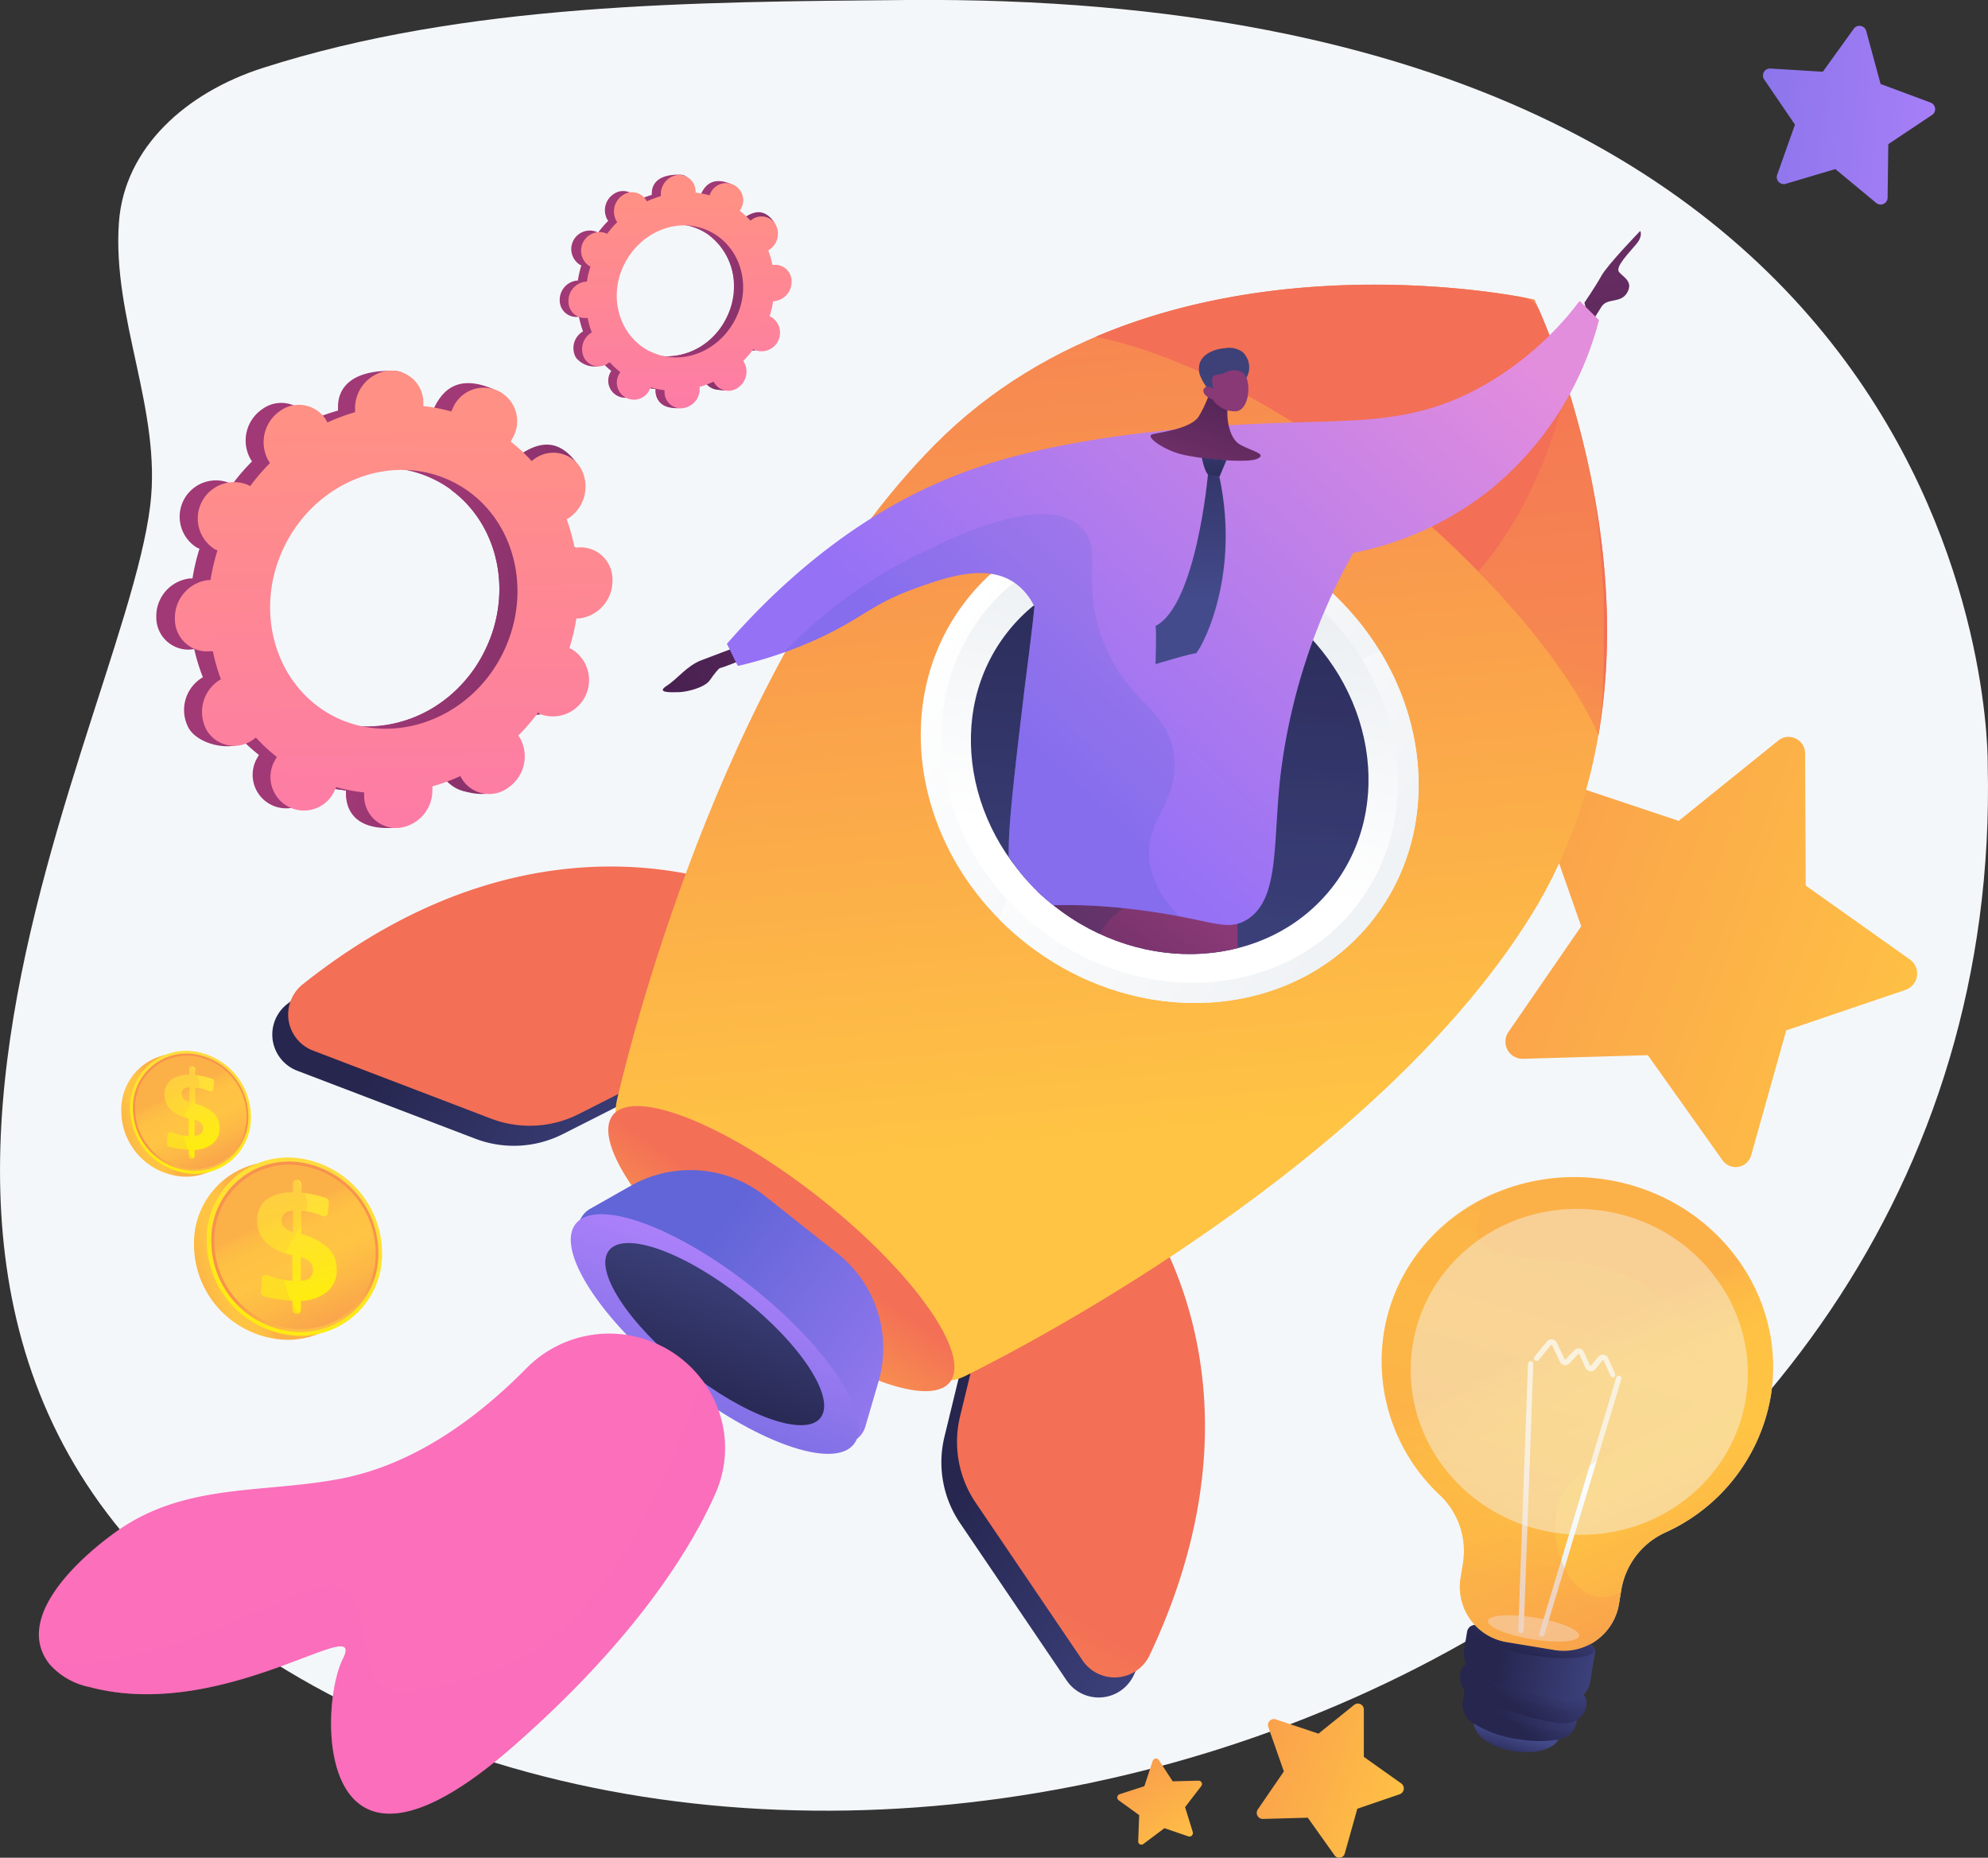 <svg xmlns="http://www.w3.org/2000/svg" xmlns:xlink="http://www.w3.org/1999/xlink" viewBox="0 0 284.14 265.46"><rect x="0" y="0" width="284.14" height="265.46" fill="#333333" stroke="none"/><defs><style>.cls-1{fill:none;}.cls-2{isolation:isolate;}.cls-3,.cls-51,.cls-60,.cls-65{fill:#f4f7fa;}.cls-4{fill:url(#linear-gradient);}.cls-5{fill:url(#linear-gradient-2);}.cls-6{fill:url(#linear-gradient-3);}.cls-7{fill:url(#linear-gradient-4);}.cls-8{fill:url(#linear-gradient-5);}.cls-9{fill:url(#linear-gradient-6);}.cls-10{fill:url(#linear-gradient-7);}.cls-11{fill:url(#linear-gradient-8);}.cls-12{fill:url(#linear-gradient-9);}.cls-13{fill:url(#linear-gradient-10);}.cls-14{fill:url(#linear-gradient-11);}.cls-15{fill:url(#linear-gradient-12);}.cls-16{fill:url(#linear-gradient-13);}.cls-17{fill:url(#linear-gradient-14);}.cls-18{fill:url(#linear-gradient-15);}.cls-19,.cls-22,.cls-31,.cls-34,.cls-43,.cls-54,.cls-56,.cls-64,.cls-71,.cls-77{opacity:0.3;}.cls-19,.cls-22,.cls-24,.cls-34,.cls-43,.cls-54,.cls-56,.cls-64,.cls-71,.cls-77{mix-blend-mode:multiply;}.cls-20{fill:url(#linear-gradient-16);}.cls-21{fill:url(#linear-gradient-17);}.cls-22{fill:url(#linear-gradient-18);}.cls-23{fill:url(#linear-gradient-19);}.cls-24{fill:url(#linear-gradient-20);}.cls-25{fill:url(#linear-gradient-21);}.cls-26{fill:url(#linear-gradient-22);}.cls-27{fill:url(#linear-gradient-23);}.cls-28{fill:url(#linear-gradient-24);}.cls-29{fill:url(#linear-gradient-25);}.cls-30{fill:url(#linear-gradient-26);}.cls-31{mix-blend-mode:color-burn;}.cls-32{fill:url(#linear-gradient-27);}.cls-33{fill:url(#linear-gradient-28);}.cls-34{fill:url(#linear-gradient-29);}.cls-35{clip-path:url(#clip-path);}.cls-36{fill:url(#linear-gradient-30);}.cls-37{fill:url(#linear-gradient-31);}.cls-38{fill:url(#linear-gradient-32);}.cls-39{fill:url(#linear-gradient-33);}.cls-40{fill:url(#linear-gradient-34);}.cls-41{fill:url(#linear-gradient-35);}.cls-42{fill:url(#linear-gradient-36);}.cls-43{fill:url(#linear-gradient-37);}.cls-44{fill:url(#linear-gradient-38);}.cls-45{fill:url(#linear-gradient-39);}.cls-46{fill:url(#linear-gradient-40);}.cls-47{fill:url(#linear-gradient-41);}.cls-48{fill:url(#linear-gradient-42);}.cls-49{fill:url(#linear-gradient-43);}.cls-50{fill:url(#linear-gradient-44);}.cls-51{opacity:0.75;}.cls-52{fill:url(#linear-gradient-45);}.cls-53{fill:url(#linear-gradient-46);}.cls-54{fill:url(#linear-gradient-47);}.cls-55{fill:url(#linear-gradient-48);}.cls-56{fill:url(#linear-gradient-49);}.cls-57{fill:url(#linear-gradient-50);}.cls-58{fill:url(#linear-gradient-51);}.cls-59{fill:url(#linear-gradient-52);}.cls-60{opacity:0.5;}.cls-60,.cls-65{mix-blend-mode:soft-light;}.cls-61{fill:url(#linear-gradient-53);}.cls-62{fill:url(#linear-gradient-54);}.cls-63{fill:url(#linear-gradient-55);}.cls-64{fill:url(#linear-gradient-56);}.cls-65{opacity:0.44;}.cls-66{fill:url(#linear-gradient-57);}.cls-67{fill:url(#linear-gradient-58);}.cls-68{fill:url(#linear-gradient-59);}.cls-69{fill:url(#linear-gradient-60);}.cls-70{fill:url(#linear-gradient-61);}.cls-71{fill:url(#linear-gradient-62);}.cls-72{fill:url(#linear-gradient-63);}.cls-73{fill:url(#linear-gradient-64);}.cls-74{fill:url(#linear-gradient-65);}.cls-75{fill:url(#linear-gradient-66);}.cls-76{fill:url(#linear-gradient-67);}.cls-77{fill:url(#linear-gradient-68);}</style><linearGradient id="linear-gradient" x1="7324.69" y1="2519.76" x2="7311.93" y2="2578.56" gradientTransform="translate(3769.21 -6617.92) rotate(98.43)" gradientUnits="userSpaceOnUse"><stop offset="0" stop-color="#ffc444"/><stop offset="1" stop-color="#f36f56"/></linearGradient><linearGradient id="linear-gradient-2" x1="7203.01" y1="2459.67" x2="7167.4" y2="2623.71" xlink:href="#linear-gradient"/><linearGradient id="linear-gradient-3" x1="6023.36" y1="3010.2" x2="6008.53" y2="3078.51" gradientTransform="translate(2585.61 -6308.74) rotate(83.47)" gradientUnits="userSpaceOnUse"><stop offset="0" stop-color="#aa80f9"/><stop offset="1" stop-color="#6165d7"/></linearGradient><linearGradient id="linear-gradient-4" x1="9605.15" y1="547.5" x2="9597.94" y2="580.73" gradientTransform="translate(7460.73 -6013.64) rotate(136)" xlink:href="#linear-gradient"/><linearGradient id="linear-gradient-5" x1="135.53" y1="52.55" x2="98.04" y2="41.94" gradientUnits="userSpaceOnUse"><stop offset="0" stop-color="#311944"/><stop offset="1" stop-color="#a03976"/></linearGradient><linearGradient id="linear-gradient-6" x1="135.43" y1="52.89" x2="97.94" y2="42.28" xlink:href="#linear-gradient-5"/><linearGradient id="linear-gradient-7" x1="97.06" y1="28.86" x2="97.64" y2="76.2" gradientUnits="userSpaceOnUse"><stop offset="0" stop-color="#ff9085"/><stop offset="1" stop-color="#fb6fbb"/></linearGradient><linearGradient id="linear-gradient-8" x1="131.3" y1="107.01" x2="57.87" y2="86.23" xlink:href="#linear-gradient-5"/><linearGradient id="linear-gradient-9" x1="131.11" y1="107.69" x2="57.67" y2="86.91" xlink:href="#linear-gradient-5"/><linearGradient id="linear-gradient-10" x1="55.94" y1="60.6" x2="57.09" y2="153.33" xlink:href="#linear-gradient-7"/><linearGradient id="linear-gradient-11" x1="5277.68" y1="2200.55" x2="5329.64" y2="2200.55" gradientTransform="matrix(-0.78, -0.62, -0.62, 0.78, 5678.96, 1774.94)" gradientUnits="userSpaceOnUse"><stop offset="0" stop-color="#444b8c"/><stop offset="1" stop-color="#26264f"/></linearGradient><linearGradient id="linear-gradient-12" x1="5380.43" y1="2200.55" x2="5432.4" y2="2200.55" xlink:href="#linear-gradient-11"/><linearGradient id="linear-gradient-13" x1="111.3" y1="288.29" x2="144.54" y2="225.37" gradientTransform="matrix(1, 0, 0, 1, 0, 0)" xlink:href="#linear-gradient"/><linearGradient id="linear-gradient-14" x1="21.9" y1="241.06" x2="55.14" y2="178.14" gradientTransform="matrix(1, 0, 0, 1, 0, 0)" xlink:href="#linear-gradient"/><linearGradient id="linear-gradient-15" x1="5324.72" y1="2162.51" x2="5435.76" y2="2045.64" gradientTransform="matrix(-0.78, -0.62, -0.62, 0.78, 5678.96, 1774.94)" xlink:href="#linear-gradient"/><linearGradient id="linear-gradient-16" x1="5315.71" y1="2153.95" x2="5426.75" y2="2037.09" gradientTransform="matrix(-0.78, -0.62, -0.62, 0.78, 5678.96, 1774.94)" xlink:href="#linear-gradient"/><linearGradient id="linear-gradient-17" x1="175.3" y1="141.92" x2="190.34" y2="84.93" gradientTransform="matrix(1, 0, 0, 1, 0, 0)" xlink:href="#linear-gradient"/><linearGradient id="linear-gradient-18" x1="5321.66" y1="2071.53" x2="5363.26" y2="2027.74" gradientTransform="matrix(-0.78, -0.62, -0.62, 0.78, 5678.96, 1774.94)" xlink:href="#linear-gradient"/><linearGradient id="linear-gradient-19" x1="5318.08" y1="2116.77" x2="5391.98" y2="2116.77" gradientTransform="matrix(0, -1, -1, 0, 2284.23, 5463.46)" gradientUnits="userSpaceOnUse"><stop offset="0" stop-color="#ebeff2"/><stop offset="1" stop-color="#fff"/></linearGradient><linearGradient id="linear-gradient-20" x1="5318.08" y1="2117.98" x2="5391.99" y2="2117.98" gradientTransform="matrix(-0.78, -0.62, -0.62, 0.78, 5678.96, 1774.94)" xlink:href="#linear-gradient-19"/><linearGradient id="linear-gradient-21" x1="5366.52" y1="2093.15" x2="5348.35" y2="2130.51" gradientTransform="matrix(0, -1, -1, 0, 2284.25, 5463.46)" xlink:href="#linear-gradient-19"/><linearGradient id="linear-gradient-22" x1="5322.84" y1="2163.75" x2="5377.87" y2="2083.45" gradientTransform="matrix(0, -1, -1, 0, 2284.25, 5463.45)" xlink:href="#linear-gradient-11"/><linearGradient id="linear-gradient-23" x1="5353.04" y1="2233.61" x2="5355.33" y2="2203.79" gradientTransform="matrix(0, -1, -1, 0, 2317.95, 5533.42)" xlink:href="#linear-gradient"/><linearGradient id="linear-gradient-24" x1="5329.71" y1="2212.37" x2="5380.37" y2="2212.37" gradientTransform="matrix(-0.78, -0.62, -0.62, 0.78, 5678.96, 1774.94)" xlink:href="#linear-gradient-3"/><linearGradient id="linear-gradient-25" x1="5358.4" y1="2211.35" x2="5345.95" y2="2248.82" gradientTransform="matrix(0, -1, -1, 0, 2323.91, 5545.51)" xlink:href="#linear-gradient-3"/><linearGradient id="linear-gradient-26" x1="5357.6" y1="2213.77" x2="5348.13" y2="2242.26" xlink:href="#linear-gradient-11"/><linearGradient id="linear-gradient-27" x1="5319.42" y1="2161.4" x2="5374.45" y2="2081.1" xlink:href="#linear-gradient-11"/><linearGradient id="linear-gradient-28" x1="132.9" y1="148.24" x2="91.41" y2="188.72" xlink:href="#linear-gradient-7"/><linearGradient id="linear-gradient-29" x1="135.32" y1="150.98" x2="93.87" y2="191.41" xlink:href="#linear-gradient-7"/><clipPath id="clip-path"><path class="cls-1" d="M69.07,44.93c-30.36,16.86-20.58,98.53,51,81.91,10.57-2.45,15.31-18,21.77-7.91,3.56,5.54,5.31,7.73,8.79,10.49,12.77,10.12,30.52,9,39.63-2.5s74-104.32,61.19-114.44C245.87,8,196.08,13.07,170,23.16,136.74,36,76.25,40.94,69.07,44.93Z"/></clipPath><linearGradient id="linear-gradient-30" x1="6367.94" y1="-256.32" x2="6349.14" y2="-151.66" gradientTransform="matrix(-1, 0.08, 0.08, 1, 6589.63, -251.51)" gradientUnits="userSpaceOnUse"><stop offset="0" stop-color="#893976"/><stop offset="1" stop-color="#311944"/></linearGradient><linearGradient id="linear-gradient-31" x1="7511.93" y1="5758.47" x2="7493.13" y2="5863.14" gradientTransform="matrix(-0.15, -0.83, -0.98, 0.18, 6957.86, 5315.79)" xlink:href="#linear-gradient-30"/><linearGradient id="linear-gradient-32" x1="-117.42" y1="583.11" x2="-122.2" y2="554.93" gradientTransform="translate(316.7 -357.7) rotate(5.76)" xlink:href="#linear-gradient-3"/><linearGradient id="linear-gradient-33" x1="-120.25" y1="572.17" x2="-118.65" y2="555.51" gradientTransform="translate(316.7 -357.7) rotate(5.76)" xlink:href="#linear-gradient"/><linearGradient id="linear-gradient-34" x1="-91.31" y1="578.67" x2="-96.09" y2="550.5" gradientTransform="translate(316.7 -357.7) rotate(5.76)" xlink:href="#linear-gradient-3"/><linearGradient id="linear-gradient-35" x1="-94.86" y1="574.6" x2="-93.27" y2="557.94" gradientTransform="translate(316.7 -357.7) rotate(5.76)" xlink:href="#linear-gradient"/><linearGradient id="linear-gradient-36" x1="177.99" y1="135.23" x2="144.2" y2="180.06" gradientTransform="matrix(1, 0, 0, 1, 0, 0)" xlink:href="#linear-gradient-30"/><linearGradient id="linear-gradient-37" x1="-123.63" y1="567.82" x2="-98.82" y2="474.61" gradientTransform="translate(316.7 -357.7) rotate(5.76)" xlink:href="#linear-gradient-11"/><linearGradient id="linear-gradient-38" x1="-69.33" y1="407.64" x2="-123.3" y2="478.99" gradientTransform="translate(316.7 -357.7) rotate(5.76)" gradientUnits="userSpaceOnUse"><stop offset="0" stop-color="#e38ddd"/><stop offset="1" stop-color="#9571f6"/></linearGradient><linearGradient id="linear-gradient-39" x1="167.71" y1="76.53" x2="179.58" y2="43.69" gradientTransform="matrix(1, 0, 0, 1, 0, 0)" xlink:href="#linear-gradient-30"/><linearGradient id="linear-gradient-40" x1="5069.25" y1="-924.02" x2="5064.17" y2="-936.9" gradientTransform="matrix(-1, 0, 0, 1, 5239.35, 990.81)" gradientUnits="userSpaceOnUse"><stop offset="0" stop-color="#444b8c"/><stop offset="1" stop-color="#3e4177"/></linearGradient><linearGradient id="linear-gradient-41" x1="7758.31" y1="-1575.72" x2="7739.51" y2="-1471.06" gradientTransform="matrix(-0.88, 0.48, 0.48, 0.88, 8026.93, -1905.29)" xlink:href="#linear-gradient-30"/><linearGradient id="linear-gradient-42" x1="-69.64" y1="407.41" x2="-123.6" y2="478.75" gradientTransform="translate(316.7 -357.7) rotate(5.76)" xlink:href="#linear-gradient-3"/><linearGradient id="linear-gradient-43" x1="3093.53" y1="57.22" x2="3094.48" y2="71.14" gradientTransform="translate(-2920.56)" xlink:href="#linear-gradient-11"/><linearGradient id="linear-gradient-44" x1="3090.74" y1="85.76" x2="3090.74" y2="52.99" gradientTransform="translate(-2920.56)" xlink:href="#linear-gradient-11"/><linearGradient id="linear-gradient-45" x1="565.02" y1="837.72" x2="565.52" y2="833.74" gradientTransform="translate(1049.84 -318.6) rotate(90)" gradientUnits="userSpaceOnUse"><stop offset="0" stop-color="#26264f"/><stop offset="1" stop-color="#444b8c"/></linearGradient><linearGradient id="linear-gradient-46" x1="562.98" y1="834.09" x2="567.95" y2="825.13" gradientTransform="matrix(0.99, 0.16, -0.16, 0.99, -204.95, -667.3)" xlink:href="#linear-gradient-45"/><linearGradient id="linear-gradient-47" x1="557.35" y1="829.84" x2="573.87" y2="829.84" gradientTransform="matrix(0.99, 0.16, -0.16, 0.99, -204.95, -667.3)" xlink:href="#linear-gradient-45"/><linearGradient id="linear-gradient-48" x1="563.45" y1="831.64" x2="568.37" y2="822.18" gradientTransform="matrix(0.99, 0.16, -0.16, 0.99, -204.95, -667.3)" xlink:href="#linear-gradient-45"/><linearGradient id="linear-gradient-49" x1="556.61" y1="827.06" x2="574.6" y2="827.06" gradientTransform="matrix(0.99, 0.16, -0.16, 0.99, -204.95, -667.3)" xlink:href="#linear-gradient-45"/><linearGradient id="linear-gradient-50" x1="556.34" y1="823.81" x2="574.87" y2="823.81" gradientTransform="matrix(0.99, 0.16, -0.16, 0.99, -204.95, -667.3)" xlink:href="#linear-gradient-45"/><linearGradient id="linear-gradient-51" x1="565.15" y1="822.41" x2="566.97" y2="813.86" gradientTransform="translate(1039.14 -331.22) rotate(90)" xlink:href="#linear-gradient-45"/><linearGradient id="linear-gradient-52" x1="561.64" y1="774.73" x2="597.85" y2="832.22" gradientTransform="matrix(0.99, 0.16, -0.16, 0.99, -204.95, -667.3)" gradientUnits="userSpaceOnUse"><stop offset="0" stop-color="#fcb148"/><stop offset="0.05" stop-color="#fdba46"/><stop offset="0.14" stop-color="#ffc244"/><stop offset="0.32" stop-color="#ffc444"/><stop offset="0.48" stop-color="#fdb946"/><stop offset="0.78" stop-color="#f99c4d"/><stop offset="0.87" stop-color="#f8924f"/><stop offset="1" stop-color="#f8924f"/></linearGradient><linearGradient id="linear-gradient-53" x1="555.03" y1="819" x2="562.41" y2="797.43" gradientTransform="matrix(0.99, 0.16, -0.16, 0.99, -204.95, -667.3)" gradientUnits="userSpaceOnUse"><stop offset="0.49" stop-color="#ebeff2"/><stop offset="1" stop-color="#fff"/></linearGradient><linearGradient id="linear-gradient-54" x1="562.09" y1="821.41" x2="569.47" y2="799.84" xlink:href="#linear-gradient-53"/><linearGradient id="linear-gradient-55" x1="552.46" y1="818.12" x2="559.84" y2="796.55" xlink:href="#linear-gradient-53"/><linearGradient id="linear-gradient-56" x1="562.91" y1="761.77" x2="555.7" y2="821.25" xlink:href="#linear-gradient-52"/><linearGradient id="linear-gradient-57" x1="35.99" y1="180.1" x2="21.4" y2="184.78" gradientTransform="matrix(1, 0, 0, 1, 0, 0)" xlink:href="#linear-gradient-52"/><linearGradient id="linear-gradient-58" x1="47.79" y1="165.57" x2="34.76" y2="194.31" gradientUnits="userSpaceOnUse"><stop offset="0" stop-color="#ffdb44"/><stop offset="1" stop-color="#feef06"/></linearGradient><linearGradient id="linear-gradient-59" x1="45.39" y1="195.92" x2="42.88" y2="182.19" gradientTransform="matrix(1, 0, 0, 1, 0, 0)" xlink:href="#linear-gradient-52"/><linearGradient id="linear-gradient-60" x1="40.07" y1="173.69" x2="50.42" y2="195.68" gradientTransform="matrix(1, 0, 0, 1, 0, 0)" xlink:href="#linear-gradient-52"/><linearGradient id="linear-gradient-61" x1="39.65" y1="168.96" x2="44.86" y2="188.48" xlink:href="#linear-gradient-58"/><linearGradient id="linear-gradient-62" x1="37.02" y1="175.12" x2="47.36" y2="197.06" gradientTransform="matrix(1, 0, 0, 1, 0, 0)" xlink:href="#linear-gradient-52"/><linearGradient id="linear-gradient-63" x1="23.01" y1="160.3" x2="12.94" y2="163.53" gradientTransform="matrix(1, 0, 0, 1, 0, 0)" xlink:href="#linear-gradient-52"/><linearGradient id="linear-gradient-64" x1="31.16" y1="150.28" x2="22.17" y2="170.11" xlink:href="#linear-gradient-58"/><linearGradient id="linear-gradient-65" x1="29.5" y1="171.22" x2="27.77" y2="161.74" gradientTransform="matrix(1, 0, 0, 1, 0, 0)" xlink:href="#linear-gradient-52"/><linearGradient id="linear-gradient-66" x1="25.83" y1="155.88" x2="32.97" y2="171.05" gradientTransform="matrix(1, 0, 0, 1, 0, 0)" xlink:href="#linear-gradient-52"/><linearGradient id="linear-gradient-67" x1="25.54" y1="152.61" x2="29.14" y2="166.09" xlink:href="#linear-gradient-58"/><linearGradient id="linear-gradient-68" x1="23.72" y1="156.86" x2="30.86" y2="172.01" gradientTransform="matrix(1, 0, 0, 1, 0, 0)" xlink:href="#linear-gradient-52"/></defs><g class="cls-2"><g id="Layer_2" data-name="Layer 2"><g id="Layer_1-2" data-name="Layer 1"><g id="Start_up_1" data-name="Start up 1"><path class="cls-3" d="M284.1,109.31S286.21-1.31,129.62,0C99.23.27,66.53.4,37.5,9.73,26.63,13.22,17.78,21.07,17,31.76c-1,13.68,6.14,26.87,4.47,40.49C17.27,106.75-39.61,200,51,244.12S286.91,229.42,284.1,109.31Z"/><path class="cls-4" d="M200.08,256.38,194,258.46l-1.79,6.38a.82.82,0,0,1-1.47.27l-3.82-5.37-6.43.18a.87.87,0,0,1-.71-1.37l3.72-5.42-2.22-6.33a.85.85,0,0,1,1-1.13l6.17,2.06,5.11-4.12a.85.85,0,0,1,1.37.69l0,6.75,5.34,3.79A.88.88,0,0,1,200.08,256.38Z"/><path class="cls-5" d="M272.38,141.44l-17.08,5.8-5,17.8a2.3,2.3,0,0,1-4.12.74l-10.66-15-17.92.52a2.45,2.45,0,0,1-2-3.84L226,132.36l-6.2-17.66a2.39,2.39,0,0,1,2.91-3.16l17.22,5.76,14.26-11.5a2.36,2.36,0,0,1,3.81,1.94l.09,18.81L273,137.12A2.47,2.47,0,0,1,272.38,141.44Z"/><path class="cls-6" d="M276.14,16.43l-6.25,4.17-.1,7.7a1,1,0,0,1-1.58.74l-5.89-4.88-7.16,2.13A1,1,0,0,1,254,25l2.55-7.19-4.39-6.44a1,1,0,0,1,.83-1.58l7.54.46L265,4.05a1,1,0,0,1,1.73.37L268.79,12l7.12,2.65A1,1,0,0,1,276.14,16.43Z"/><path class="cls-7" d="M169.89,262.42l-3.46-1.18-3,2.25a.46.46,0,0,1-.75-.39l.14-3.73-2.95-2.13a.5.5,0,0,1,.16-.86l3.53-1.14,1.19-3.61a.49.49,0,0,1,.86-.15l2,3.06,3.71-.09a.48.48,0,0,1,.37.78l-2.31,3,1.09,3.53A.5.5,0,0,1,169.89,262.42Z"/><path class="cls-8" d="M106.55,49.84a2.64,2.64,0,0,0,2.39-4.7l-.19-.09a15.12,15.12,0,0,0,.5-2.17h.21a2.77,2.77,0,0,0,2.43-2.81,2.33,2.33,0,0,0-2.53-2.37l-.21,0a14.57,14.57,0,0,0-.59-2.08l.19-.11a2.76,2.76,0,0,0,.83-3.62,2.33,2.33,0,0,0-3.4-.65l-.17.13A13.5,13.5,0,0,0,104.49,30a2,2,0,0,1,.11-.2c.66-1.3,1.52-2.72.31-3.31-2.8-1.37-4-.2-4.66,1.1a1,1,0,0,0-.09.21,12.14,12.14,0,0,0-2-.39,1.62,1.62,0,0,0,0-.22c0-1.43.4-2.2-1-2.23-3-.06-4,1.24-4,2.67a1.5,1.5,0,0,0,0,.22,14.39,14.39,0,0,0-2,.75l-.1-.19a2.35,2.35,0,0,0-3.41-.64,2.76,2.76,0,0,0-.84,3.62l.12.17a14.89,14.89,0,0,0-1.46,1.69l-.17-.11a2.65,2.65,0,0,0-2.39,4.71l.18.08a15.44,15.44,0,0,0-.5,2.17h-.21A2.77,2.77,0,0,0,80,42.91a2.35,2.35,0,0,0,2.54,2.37l.21,0a14.41,14.41,0,0,0,.58,2.07l-.18.12a2.76,2.76,0,0,0-.84,3.62,3.41,3.41,0,0,0,4.23.9c.06,0-.71-.34-.65-.39A12.05,12.05,0,0,0,87.36,53a1.28,1.28,0,0,0-.11.2,2.44,2.44,0,1,0,4.35,2.2l.09-.2a11.85,11.85,0,0,0,2,.39,1.61,1.61,0,0,0,0,.22,2.33,2.33,0,0,0,2.53,2.37,2.78,2.78,0,0,0,2.43-2.82c0-.07,0-.14,0-.22a13.6,13.6,0,0,0,2-.74,1.62,1.62,0,0,0,.1.18,2.34,2.34,0,0,0,3.41.65A2.76,2.76,0,0,0,105,51.6a1,1,0,0,0-.11-.17,14.81,14.81,0,0,0,1.45-1.69Zm-15,.19c-4.36-2.21-6-7.83-3.55-12.55s7.87-6.75,12.23-4.54,5.95,7.84,3.56,12.56S95.94,52.25,91.58,50Z"/><path class="cls-9" d="M109.46,42.88a2.77,2.77,0,0,0,2.43-2.81,2.33,2.33,0,0,0-2.53-2.37l-.21,0a14.57,14.57,0,0,0-.59-2.08l.19-.11c1.17-.82,2.62-2.81,1.79-3.91-1.57-2.08-3.19-1.18-4.36-.36l-.17.13A13.5,13.5,0,0,0,104.49,30a2,2,0,0,1,.11-.2,2.71,2.71,0,0,0,.15-2.15q-1.69,3-3.35,6a9.4,9.4,0,0,1,2.42,11.86,9.63,9.63,0,0,1-9.08,5.41c-.16.41-.32.83-.49,1.23-.46,1.12-1,2.21-1.52,3.29.33.06.67.11,1,.15a1.61,1.61,0,0,0,0,.22c0,1.43.89,2.64,3.37,2.51,1.38-.07,1.61-1.52,1.59-3,0-.07,0-.14,0-.22a13.6,13.6,0,0,0,2-.74,1.62,1.62,0,0,0,.1.18,3.57,3.57,0,0,0,4.34.86c1.18-.82.61-2.65-.1-3.83a1,1,0,0,0-.11-.17,14.81,14.81,0,0,0,1.45-1.69l.18.1a2.64,2.64,0,0,0,2.39-4.7l-.19-.09a15.12,15.12,0,0,0,.5-2.17Z"/><path class="cls-10" d="M107.84,50a2.65,2.65,0,0,0,2.39-4.71L110,45.2a15.16,15.16,0,0,0,.51-2.17h.2a2.76,2.76,0,0,0,2.43-2.81,2.34,2.34,0,0,0-2.53-2.37l-.21,0a13.25,13.25,0,0,0-.59-2.07,2,2,0,0,0,.19-.12,2.76,2.76,0,0,0,.84-3.62,2.35,2.35,0,0,0-3.41-.64l-.17.13a13.66,13.66,0,0,0-1.52-1.42l.11-.19a2.45,2.45,0,1,0-4.35-2.21l-.09.2a14.66,14.66,0,0,0-2-.39v-.21A2.34,2.34,0,0,0,96.88,25a2.76,2.76,0,0,0-2.43,2.81,1.64,1.64,0,0,0,0,.22,14.39,14.39,0,0,0-2,.75c0-.07-.07-.13-.1-.19a2.34,2.34,0,0,0-3.41-.65,2.77,2.77,0,0,0-.84,3.62l.12.18a13.77,13.77,0,0,0-1.45,1.68l-.18-.1A2.65,2.65,0,0,0,84.2,38l.19.08a13.93,13.93,0,0,0-.51,2.17h-.21a2.75,2.75,0,0,0-2.42,2.81,2.33,2.33,0,0,0,2.53,2.37l.21,0a13.25,13.25,0,0,0,.59,2.07,1.22,1.22,0,0,0-.19.12,2.76,2.76,0,0,0-.84,3.62,2.35,2.35,0,0,0,3.41.64,1.09,1.09,0,0,0,.17-.13,12.05,12.05,0,0,0,1.52,1.42l-.11.19a2.45,2.45,0,1,0,4.35,2.21l.09-.2a14.38,14.38,0,0,0,2,.39,1.47,1.47,0,0,0,0,.21,2.33,2.33,0,0,0,2.53,2.37A2.76,2.76,0,0,0,100,55.5a1.64,1.64,0,0,0,0-.22,12.61,12.61,0,0,0,2-.75,1.14,1.14,0,0,0,.1.19,2.34,2.34,0,0,0,3.41.65,2.76,2.76,0,0,0,.83-3.62,1,1,0,0,0-.11-.17,15.73,15.73,0,0,0,1.45-1.69Zm-15,.19c-4.35-2.21-6-7.83-3.55-12.55s7.87-6.75,12.23-4.54,6,7.83,3.56,12.55S97.23,52.39,92.87,50.18Z"/><path class="cls-11" d="M74.54,101.72a5.19,5.19,0,0,0,4.68-9.23l-.37-.16a29.35,29.35,0,0,0,1-4.25h.41A5.41,5.41,0,0,0,85,82.56a4.58,4.58,0,0,0-5-4.64,2.9,2.9,0,0,0-.41.06,27.75,27.75,0,0,0-1.15-4.06l.37-.23a5.4,5.4,0,0,0,1.63-7.09,4.57,4.57,0,0,0-6.67-1.27c-.12.08-.23.17-.34.26a23.64,23.64,0,0,0-3-2.77c.07-.13.15-.25.21-.39,1.3-2.54,3-5.32.62-6.48-5.49-2.68-7.84-.39-9.13,2.16a3.52,3.52,0,0,0-.18.4,24.1,24.1,0,0,0-4-.76c0-.15,0-.29,0-.43C58,54.52,58.8,53,56.11,53c-5.87-.12-7.85,2.43-7.8,5.23,0,.15,0,.29,0,.44a27.18,27.18,0,0,0-4,1.46l-.2-.37a4.58,4.58,0,0,0-6.67-1.26,5.41,5.41,0,0,0-1.64,7.09c.07.12.15.23.22.34a30.21,30.21,0,0,0-2.84,3.3l-.35-.2a5.19,5.19,0,0,0-4.69,9.22l.37.16a30.69,30.69,0,0,0-1,4.25l-.41,0a5.42,5.42,0,0,0-4.76,5.51,4.59,4.59,0,0,0,5,4.64l.42-.06A26.88,26.88,0,0,0,29,96.78a2.85,2.85,0,0,0-.37.23A5.41,5.41,0,0,0,27,104.1c1.39,2.3,6,3.38,8.29,1.77.12-.08-1.39-.68-1.28-.77a24.58,24.58,0,0,0,3,2.78c-.08.12-.15.25-.22.38a4.79,4.79,0,1,0,8.52,4.33c.07-.14.12-.27.18-.4a25.17,25.17,0,0,0,4,.76c0,.14,0,.28,0,.43a4.58,4.58,0,0,0,5,4.64,5.41,5.41,0,0,0,4.75-5.51,3,3,0,0,0,0-.43,28.58,28.58,0,0,0,4-1.47,2.64,2.64,0,0,0,.2.37,4.58,4.58,0,0,0,6.67,1.27,5.41,5.41,0,0,0,1.64-7.09,4,4,0,0,0-.23-.34,29.34,29.34,0,0,0,2.85-3.31Zm-29.32.37c-8.54-4.34-11.65-15.35-7-24.59s15.42-13.23,24-8.89S73.88,84,69.18,93.2,53.76,106.42,45.22,102.09Z"/><path class="cls-12" d="M80.25,88.07A5.41,5.41,0,0,0,85,82.56a4.58,4.58,0,0,0-5-4.64,2.9,2.9,0,0,0-.41.06,27.75,27.75,0,0,0-1.15-4.06l.37-.23c2.29-1.61,5.13-5.5,3.51-7.65-3.07-4.08-6.25-2.32-8.55-.71-.12.08-.23.17-.34.26a24.49,24.49,0,0,0-3-2.78,3.41,3.41,0,0,0,.21-.38,5.29,5.29,0,0,0,.3-4.21Q67.69,64.07,64.46,70c6.81,5,9,14.83,4.72,23.22A18.8,18.8,0,0,1,51.4,103.79c-.31.81-.62,1.63-.95,2.43-.91,2.18-1.94,4.31-3,6.44.65.12,1.31.22,2,.29,0,.14,0,.28,0,.43,0,2.8,1.76,5.18,6.62,4.92,2.69-.14,3.15-3,3.09-5.79a3,3,0,0,0,0-.43,28.58,28.58,0,0,0,4-1.47,2.64,2.64,0,0,0,.2.37c1.39,2.31,6.21,3.29,8.51,1.68s1.19-5.2-.2-7.5a4,4,0,0,0-.23-.34,29.34,29.34,0,0,0,2.85-3.31,4.05,4.05,0,0,0,.35.21,5.19,5.19,0,0,0,4.68-9.23l-.37-.16a29.35,29.35,0,0,0,1-4.25Z"/><path class="cls-13" d="M77.07,102a5.19,5.19,0,0,0,4.68-9.22l-.37-.16a29.35,29.35,0,0,0,1-4.25,2.88,2.88,0,0,0,.41,0,5.4,5.4,0,0,0,4.75-5.5,4.57,4.57,0,0,0-5-4.64l-.41.05A28,28,0,0,0,81,74.21l.37-.23A5.42,5.42,0,0,0,83,66.89a4.57,4.57,0,0,0-6.67-1.27c-.12.08-.23.17-.34.26a24.49,24.49,0,0,0-3-2.78c.07-.12.15-.25.21-.38a4.79,4.79,0,1,0-8.51-4.32,2.87,2.87,0,0,0-.18.4,24.13,24.13,0,0,0-4-.77c0-.14,0-.28,0-.42a4.58,4.58,0,0,0-5-4.64,5.39,5.39,0,0,0-4.76,5.5c0,.15,0,.29,0,.43a28,28,0,0,0-3.95,1.47l-.2-.37A4.58,4.58,0,0,0,40,58.74a5.41,5.41,0,0,0-1.63,7.09,3.78,3.78,0,0,0,.22.33,30.32,30.32,0,0,0-2.84,3.31c-.12-.07-.23-.14-.36-.2a5.19,5.19,0,0,0-4.68,9.22l.37.16a30.69,30.69,0,0,0-1,4.25,2.82,2.82,0,0,0-.41,0A5.42,5.42,0,0,0,25,88.42a4.58,4.58,0,0,0,5,4.64l.42,0a26.76,26.76,0,0,0,1.15,4l-.37.23a5.41,5.41,0,0,0-1.64,7.09,4.58,4.58,0,0,0,6.67,1.27c.12-.08.23-.17.34-.26a24.58,24.58,0,0,0,3,2.78c-.08.12-.15.25-.22.38a4.79,4.79,0,1,0,8.52,4.32c.07-.13.12-.26.18-.4a24.13,24.13,0,0,0,4,.77,3,3,0,0,0,0,.42,4.57,4.57,0,0,0,5,4.64,5.39,5.39,0,0,0,4.75-5.5,3,3,0,0,0,0-.43,28.58,28.58,0,0,0,4-1.47,3.35,3.35,0,0,0,.2.37,4.57,4.57,0,0,0,6.67,1.26,5.4,5.4,0,0,0,1.64-7.09l-.23-.33a29.34,29.34,0,0,0,2.85-3.31Zm-29.32.38C39.21,98,36.1,87,40.79,77.79s15.42-13.23,24-8.9,11.66,15.35,7,24.6S56.29,106.71,47.75,102.38Z"/><path class="cls-14" d="M158.65,172.08s23,25.83,3.38,67.33a5.53,5.53,0,0,1-9.57.73l-15.28-22.55A15.46,15.46,0,0,1,135,205.26l5.29-21.79Z"/><path class="cls-15" d="M107.32,131.41S76.92,115,41,143.51A5.53,5.53,0,0,0,42.48,153l25.44,9.71a15.48,15.48,0,0,0,12.52-.65l20-10.13Z"/><path class="cls-16" d="M160.92,169.22s23,25.83,3.38,67.33a5.53,5.53,0,0,1-9.57.72l-15.28-22.54a15.49,15.49,0,0,1-2.23-12.34l5.29-21.78Z"/><path class="cls-17" d="M109.59,128.54s-30.4-16.46-66.32,12.11a5.52,5.52,0,0,0,1.48,9.48l25.44,9.72a15.52,15.52,0,0,0,12.52-.65l20-10.13Z"/><path class="cls-18" d="M133.61,63.53c32.25-32.55,85.67-20.79,85.7-20.72S243,92.14,218.72,131c-22.06,35.23-71.1,60.81-80.52,65.5-1,.51-2.66,1.2-3.26.24-11.71-18.64-27.4-30.43-46.25-36.62-1-.35-.71-2.08-.46-3.15C90.6,146.85,104.3,93.12,133.61,63.53Z"/><g class="cls-19"><path class="cls-20" d="M154.38,112.78c18-18.07,35-10.66,52.4-26.4,6.37-5.75,13.33-15.07,17.25-31.17,5.4,17.13,11.48,48.95-5.31,75.77-22.06,35.23-71.1,60.81-80.52,65.5-1,.51-2.66,1.2-3.26.24a88.52,88.52,0,0,0-20.69-23.16,58.48,58.48,0,0,0,15.26-12.85C144,143.35,137.93,129.25,154.38,112.78Z"/></g><path class="cls-21" d="M198,69.67c-12.42-9.84-27.71-18.75-41.4-21.55,25.85-11,54.07-6.93,61-5.64A3.16,3.16,0,0,1,220,44.32c2.85,6.51,13.23,33.06,8.47,60.72C223.57,93.71,210.44,79.51,198,69.67Z"/><path class="cls-22" d="M224,55.22c0,.08.05.16.07.24s.09.27.13.41.09.28.13.42l.12.4c.05.14.09.29.14.44s.07.26.11.39.09.32.14.48l.11.38.15.51c0,.12.06.24.1.36l.15.54.09.36c.06.19.11.38.16.57l.09.34c.05.2.1.4.16.6s.05.22.08.33.11.42.16.63,0,.21.08.32.11.43.16.65,0,.21.08.32.1.45.16.67.05.21.07.31.11.46.16.7,0,.2.07.3.1.48.16.72l.06.3c0,.24.1.49.16.74l.06.29.15.76.06.28.15.79c0,.09,0,.18.05.27l.15.81a2.38,2.38,0,0,0,0,.26c.05.28.09.56.14.83a2.34,2.34,0,0,1,0,.26l.15.85,0,.25c.05.29.1.58.14.87,0,.08,0,.16,0,.24,0,.3.08.6.13.89l0,.24.12.91,0,.22.12.94,0,.21c0,.32.07.64.1,1l0,.21c0,.32.07.65.1,1,0,.07,0,.13,0,.2l.09,1c0,.06,0,.12,0,.19,0,.33.05.67.08,1,0,.06,0,.11,0,.17,0,.35,0,.69.08,1a1,1,0,0,0,0,.17l.06,1.05a.92.92,0,0,0,0,.16c0,.35,0,.71.05,1.06v.15c0,.36,0,.72,0,1.09v.13c0,.37,0,.74,0,1.11v.11c0,.38,0,.76,0,1.14v.09c0,.39,0,.77,0,1.16V91c0,.39,0,.78,0,1.18v.06l0,1.21v0A88.2,88.2,0,0,1,228.47,105c-3.13-7.24-9.63-15.65-17.15-23.35C216.25,75.87,221,67.53,224,55.22Z"/><ellipse class="cls-23" cx="167.18" cy="108.6" rx="33.28" ry="36.95" transform="translate(-21.76 172.18) rotate(-51.61)"/><path class="cls-24" d="M154.38,112.78C169.1,98,183.08,100.26,197.2,93c7.55,12.28,7.61,27.58-1.06,38.53-11.42,14.4-33.64,15.8-49.63,3.13a41.62,41.62,0,0,1-3.68-3.29A46.27,46.27,0,0,1,154.38,112.78Z"/><ellipse class="cls-25" cx="167.18" cy="108.6" rx="30.5" ry="33.87" transform="translate(-21.76 172.18) rotate(-51.61)"/><ellipse class="cls-26" cx="167.18" cy="108.6" rx="26.57" ry="29.51" transform="translate(-21.76 172.18) rotate(-51.61)"/><ellipse class="cls-27" cx="111.68" cy="178.43" rx="9.08" ry="30.73" transform="translate(-97.53 155.15) rotate(-51.61)"/><path class="cls-28" d="M109.37,170.93l10.34,8.19a17.24,17.24,0,0,1,5.84,18.35l-1.87,6.39a3.46,3.46,0,0,1-5.47,1.74L83.93,178.44a3.46,3.46,0,0,1,.44-5.72l5.8-3.28A17.23,17.23,0,0,1,109.37,170.93Z"/><ellipse class="cls-29" cx="102.16" cy="190.64" rx="8.57" ry="25.36" transform="translate(-110.71 152.31) rotate(-51.61)"/><path class="cls-30" d="M87.05,178.67c-2.24,2.82,2.72,10.46,11.06,17.07s16.92,9.69,19.15,6.87-2.72-10.46-11.06-17.07S89.28,175.85,87.05,178.67Z"/><g class="cls-31"><path class="cls-32" d="M154.38,112.78c12.52-12.54,24.51-12.81,36.5-17.06,6.29,9.88,6.45,22.33-.58,31.2-9.11,11.5-26.86,12.62-39.63,2.5a32.69,32.69,0,0,1-5-4.87A45.84,45.84,0,0,1,154.38,112.78Z"/></g><path class="cls-33" d="M102.29,213.32C99,220.83,91.14,234,73.21,249.67,45.06,274.27,45.46,244.1,49,237.06s-16.92,9.17-36.24,4A10.27,10.27,0,0,1,7,237.7c-5.27-6.89,5.23-15.8,10-19.11,9.77-6.73,20.73-5.16,31.79-7.31,10.26-2,19.24-8.44,26.46-15.77a16.61,16.61,0,0,1,25,1.55,16.22,16.22,0,0,1,1.7,2.73A16,16,0,0,1,102.29,213.32Z"/><path class="cls-34" d="M102.29,213.32C99,220.83,91.14,234,73.21,249.67,45.06,274.27,45.46,244.1,49,237.06s-16.92,9.17-36.24,4A10.27,10.27,0,0,1,7,237.7c6.16.76,15.35-1.4,24.94-5.38,15.2-6.31,18.06-8.75,19.78-.14s.15,13,19.65,6.17c17.4-6.14,27-35.11,28.92-41.29a16.22,16.22,0,0,1,1.7,2.73A16,16,0,0,1,102.29,213.32Z"/><g class="cls-35"><path class="cls-36" d="M226.46,43.25S228,41,228.9,39.39,234.43,33,234.43,33s.44.67-.54,1.86-3.07,3.27-2.49,4,2.09,1.35,1.17,2.95-2.83.71-3.66,2-1.68,2.69-1.68,2.69Z"/><path class="cls-37" d="M104.66,92.68s-2.42.9-4.45,1.68S96.84,97,95.29,98s.47.94,1.72.91,3.72-.68,4.42-1.68,1.34-1.79,1.52-1.78,3-1.1,3-1.1Z"/><path class="cls-38" d="M138.23,200a1.87,1.87,0,0,1,.58-1.66,2.14,2.14,0,0,1,2.34-.05c.36.21.63.51,1.45,2.79s.83,2.77.63,3c-.41.39-1.38,0-1.59-.11-.7-.3-.85-.66-2.2-2.21C138.53,200.66,138.29,200.49,138.23,200Z"/><path class="cls-39" d="M139.29,196.48v2.68c.57.38.95.39,1.17.12l.78-2.61Z"/><path class="cls-40" d="M164.39,202.3a1.85,1.85,0,0,1-.24-1.75,2.1,2.1,0,0,1,2-1.12c.42,0,.8.16,2.57,1.8s2,2.08,1.93,2.35c-.18.53-1.24.61-1.47.63-.76,0-1.05-.2-3-1C165,202.75,164.68,202.7,164.39,202.3Z"/><path class="cls-41" d="M165,197.87v2.69c.57.37.95.39,1.18.12l.77-2.61Z"/><path class="cls-42" d="M138.56,196.93l2.85.46q4.53-14.5,9.75-29.64,5.73-16.58,11.68-32.07c.5,4.13.93,8.95,1.11,14.34.26,8-.14,14-.25,15.73-.61,8.59-1.45,9.52-1.64,14.9a57.19,57.19,0,0,0,2.43,18.29l2.75.11a209.85,209.85,0,0,0,7.7-34.37,210.28,210.28,0,0,0,1.53-42.18l-24.93-1.73a59.39,59.39,0,0,0-5.8,13.74c-1.9,6.86-1.51,10.38-3.62,22.18-1.08,6.1-1.52,7-2.27,11.08A109.64,109.64,0,0,0,138.56,196.93Z"/><path class="cls-43" d="M146.44,173.9c1.57-8-1.35-8.09.7-14.89,1.89-6.26,4.63-7.06,7.4-15,2.22-6.39,1.17-7.94,2.68-10.68,1.86-3.39,6.65-6.81,19.45-7.18,0-1.24-.12-2.45-.2-3.63l-24.93-1.73a59.39,59.39,0,0,0-5.8,13.74c-1.9,6.86-1.51,10.38-3.62,22.18-1.08,6.1-1.52,7-2.27,11.08a109.64,109.64,0,0,0-1.29,29.16l2.85.46.27-.85a12.29,12.29,0,0,1-1-2.78C139.25,187.1,144.49,183.85,146.44,173.9Z"/><path class="cls-44" d="M103.89,92c.53,1,1,2.11,1.58,3.16a59.44,59.44,0,0,0,10.69-3.56c6.92-3.05,8.13-5.17,14.64-7.52,4.47-1.61,10.19-3.59,14.24-.79a8.61,8.61,0,0,1,2.81,3.4c-.55,5.24-1.14,9.4-1.45,12-2.72,22.74-3.11,26.88-.32,29.45,2.44,2.24,4.09.37,16,1.8,10.88,1.31,13,3.29,16,1.56,4.81-2.79,3.85-10.68,4.89-20.3A86.05,86.05,0,0,1,193.42,79a45.21,45.21,0,0,0,19.69-9.12,46.09,46.09,0,0,0,15.43-24.14L225.77,43A45,45,0,0,1,210.34,56c-10,5-18,3.85-32.84,4.67-5.85.32-23.33,1.38-37.06,5.88C131.08,69.62,117.74,76.18,103.89,92Z"/><path class="cls-45" d="M173.34,54.58a18,18,0,0,1-2,4.92c-1.18,1.83-5.71,2.28-6.67,2.57s1.32,2,3.8,2.74,9.78,1.45,11.25.74-.88-1.08-2.56-2.07-2.08-4.7-1.47-6.24S173.34,54.58,173.34,54.58Z"/><path class="cls-46" d="M178.14,54a3,3,0,0,0-.58-3.73,3.33,3.33,0,0,0-2.57-.5c-.34,0-2.76.29-3.47,2a2.85,2.85,0,0,0,0,1.87,6.77,6.77,0,0,0,.77,1.43c.41.66.38.63.5.83a10.62,10.62,0,0,0,2,2.15,7.1,7.1,0,0,1,.39-1.15,6.17,6.17,0,0,1,.81-1.34C176.85,54.42,177.6,54.71,178.14,54Z"/><path class="cls-47" d="M173.33,57.08a3.75,3.75,0,0,0,3.31,1.69c2-.12,2.3-4.56,1-5.51a2.51,2.51,0,0,0-1.95-.26c-.41.11-.54.28-1.21.45s-.79.09-1,.24-.4.68,0,2a1.07,1.07,0,0,0-1.15-.38.65.65,0,0,0-.27.25C171.81,56.05,172.27,56.7,173.33,57.08Z"/><g class="cls-19"><path class="cls-48" d="M167.8,108c-.82-6.82-6.31-7.17-9.9-15.82-3.75-9.07.14-13.79-3.56-17-5.46-4.76-18.38,1.68-23.74,4.35a67.83,67.83,0,0,0-18.53,13.7c1.28-.46,2.65-1,4.09-1.63,6.92-3.05,8.13-5.17,14.64-7.52,4.47-1.61,10.19-3.59,14.24-.79a8.61,8.61,0,0,1,2.81,3.4c-.55,5.24-1.14,9.4-1.45,12-2.72,22.74-3.11,26.88-.32,29.45,2.44,2.24,4.09.37,16,1.8,2.6.31,4.69.66,6.42,1-3.29-3.51-4.26-6.55-4.28-9C164.19,116.55,168.55,114.34,167.8,108Z"/></g><path class="cls-49" d="M171.78,65.41S172.25,68,173,68a12.36,12.36,0,0,1,1.29.15l1-2.39-1.84-.17Z"/><path class="cls-50" d="M172.65,67.8S171,86.46,165.16,89.45c.15.59,0,5.45,0,5.45s5.43-1.64,5.74-1.53,6.57-10.28,3.39-25.21Z"/></g><path class="cls-51" d="M253.09,199.51c2.41-14.54-8-28.38-23.28-30.91s-29.6,7.21-32,21.75a26.27,26.27,0,0,0,8,23.32,11,11,0,0,1,3.28,9.75l-.33,2a8,8,0,0,0,6.61,9.24l6.79,1.12a8,8,0,0,0,9.24-6.61l.33-2A11,11,0,0,1,238,219,26.26,26.26,0,0,0,253.09,199.51Z"/><ellipse class="cls-52" cx="216.82" cy="246.98" rx="3.29" ry="6.22" transform="translate(-62.28 420.5) rotate(-80.59)"/><path class="cls-53" d="M209.63,239.83l-.55,3.31a3,3,0,0,0,1.22,2.91,15.83,15.83,0,0,0,6.92,2.5,16.24,16.24,0,0,0,5.86-.05,3,3,0,0,0,2.26-2.44l.31-1.84Z"/><path class="cls-54" d="M209.15,242.73a3.15,3.15,0,0,0,.76.74c1.45,1,11.51,4.41,14.15,3.89A3.57,3.57,0,0,0,225,247a3,3,0,0,0,.33-1l.31-1.84-16-4.39Z"/><path class="cls-55" d="M210.73,237.69a1.57,1.57,0,0,0-2,1.26l0,.1a3.33,3.33,0,0,0,1.36,3.26c1.46,1,11.51,4.4,14.16,3.88a3.06,3.06,0,0,0,2.51-2.55v-.08a1.59,1.59,0,0,0-1.14-1.78Z"/><path class="cls-56" d="M225.64,241.78l-14.91-4.09a1.58,1.58,0,0,0-1.57.44,3.28,3.28,0,0,0,1.32,1.93c1.45,1,11.9,4.7,14.12,4.07a3.55,3.55,0,0,0,2.05-1.49A1.58,1.58,0,0,0,225.64,241.78Z"/><path class="cls-57" d="M211,232.22a1.14,1.14,0,0,0-1.31.94l-.43,2.59a3.3,3.3,0,0,0,1.36,3.26c1.45,1,11.91,4.7,14.12,4.07a3.46,3.46,0,0,0,2.54-2.74l.69-4.15a1.14,1.14,0,0,0-.94-1.31Z"/><ellipse class="cls-58" cx="218.91" cy="234.36" rx="2.14" ry="9.04" transform="translate(-48.08 412.01) rotate(-80.59)"/><path class="cls-59" d="M253.09,199.51c2.41-14.54-8-28.38-23.28-30.91s-29.6,7.21-32,21.75a26.27,26.27,0,0,0,8,23.32,11,11,0,0,1,3.28,9.75l-.33,2a8,8,0,0,0,6.61,9.24l6.79,1.12a8,8,0,0,0,9.24-6.61l.33-2A11,11,0,0,1,238,219,26.26,26.26,0,0,0,253.09,199.51Z"/><ellipse class="cls-60" cx="219.19" cy="232.69" rx="1.56" ry="6.61" transform="translate(-46.21 410.89) rotate(-80.59)"/><path class="cls-61" d="M217.33,233.35A.37.37,0,0,1,217,233l1.39-38.11a.38.38,0,0,1,.39-.37.37.37,0,0,1,.37.39L217.78,233a.39.39,0,0,1-.4.37Z"/><path class="cls-62" d="M220.31,233.85h-.05a.39.39,0,0,1-.25-.48l11-36.53a.39.39,0,0,1,.48-.25.38.38,0,0,1,.25.47l-11,36.53A.38.38,0,0,1,220.31,233.85Z"/><path class="cls-63" d="M230.46,196.82a.38.38,0,0,1-.28-.23l-1-2.23a.05.05,0,0,0-.05,0,0,0,0,0,0-.06,0L228,195.67a.83.83,0,0,1-1.38-.2l-.9-2a.05.05,0,0,0-.05,0h-.06l-1.3,1.35a.83.83,0,0,1-.73.25h0a.82.82,0,0,1-.61-.47l-1.16-2.43a.05.05,0,0,0-.05,0s0,0-.06,0l-1.78,2.17a.39.39,0,0,1-.54.05.38.38,0,0,1-.05-.54l1.78-2.17a.81.81,0,0,1,.74-.29.84.84,0,0,1,.65.46l1.16,2.44s0,0,0,0,0,0,.06,0l1.31-1.35a.85.85,0,0,1,.73-.24.83.83,0,0,1,.61.48l.91,2s0,0,0,0a.07.07,0,0,0,.06,0l1.12-1.32a.83.83,0,0,1,.75-.28.8.8,0,0,1,.63.48l1,2.23a.4.4,0,0,1-.2.51A.41.41,0,0,1,230.46,196.82Z"/><path class="cls-64" d="M222.51,215.78c2.27-10.05,19.77-9.59,21.2-18.67.88-5.58-5.23-10.86-6.55-11.93-9.68-7.89-24-3-25.9-8.45a4.72,4.72,0,0,1,.38-3.4,7.21,7.21,0,0,1,2.34-3,26,26,0,0,0-8.17,43.29,11,11,0,0,1,3.28,9.75l-.33,2a8,8,0,0,0,6.61,9.24l6.79,1.12a8,8,0,0,0,9.24-6.61l.27-1.61a5.33,5.33,0,0,1-3.39.68C224.2,227.55,221.37,220.78,222.51,215.78Z"/><ellipse class="cls-65" cx="225.72" cy="196.03" rx="23.26" ry="24.12" transform="translate(-4.58 386.66) rotate(-80.59)"/><path class="cls-66" d="M52.78,179.57a11.64,11.64,0,0,1-12.05,11.88,13.64,13.64,0,0,1-13-13.57,11.62,11.62,0,0,1,13-11.82A13.73,13.73,0,0,1,52.78,179.57Z"/><path class="cls-67" d="M54.61,179a11.65,11.65,0,0,1-12.06,11.88,13.65,13.65,0,0,1-13-13.57,11.62,11.62,0,0,1,13-11.83A13.75,13.75,0,0,1,54.61,179Z"/><path class="cls-68" d="M54.08,179a11.12,11.12,0,0,1-11.53,11.34A13,13,0,0,1,30.2,177.34a11.1,11.1,0,0,1,12.35-11.29A13.11,13.11,0,0,1,54.08,179Z"/><path class="cls-69" d="M53.7,178.92a10.74,10.74,0,0,1-11.15,11,12.58,12.58,0,0,1-11.91-12.51,10.72,10.72,0,0,1,11.91-10.91A12.67,12.67,0,0,1,53.7,178.92Z"/><path class="cls-70" d="M42.49,168.59a.69.69,0,0,1,.6.67v1.15a17.45,17.45,0,0,1,2,.35c.49.12,1,.25,1.46.41a.68.68,0,0,1,.46.69l-.14,1.45a.54.54,0,0,1-.77.45,8.94,8.94,0,0,0-1-.37,9.27,9.27,0,0,0-1.86-.34l-.17,0v3.3a8.67,8.67,0,0,1,3.83,2,4.15,4.15,0,0,1,1.23,3.06,4,4,0,0,1-1.36,3.18A6.2,6.2,0,0,1,43,185.88v1.27a.58.58,0,0,1-.6.59h0a.64.64,0,0,1-.6-.64v-1.26h-.27a15.55,15.55,0,0,1-2.22-.24,12.77,12.77,0,0,1-1.54-.35.66.66,0,0,1-.48-.68l.16-1.86a.58.58,0,0,1,.82-.48,13.46,13.46,0,0,0,1.36.44,11.33,11.33,0,0,0,2.16.36v-3.67A7.9,7.9,0,0,1,38,177.52a4.2,4.2,0,0,1-1.24-3.11,3.66,3.66,0,0,1,1.34-3,6,6,0,0,1,3.78-1v-1.18A.55.55,0,0,1,42.49,168.59Zm-.6,4.41a2.1,2.1,0,0,0-1.21.42,1.27,1.27,0,0,0-.43,1,1.38,1.38,0,0,0,.4,1,2.93,2.93,0,0,0,1.24.63ZM43,179.64V183a1.86,1.86,0,0,0,1.29-.4,1.45,1.45,0,0,0,.45-1.13,1.53,1.53,0,0,0-.42-1.11A3,3,0,0,0,43,179.64Z"/><path class="cls-71" d="M40.54,180.46c.37-3.72,3.79-5.3,3.35-8.72-.28-2.11-1.88-3.89-3.66-5.27a10.71,10.71,0,0,0-9.59,10.9,12.58,12.58,0,0,0,11.91,12.51,11.3,11.3,0,0,0,1.85-.09C41.82,187.23,40.21,183.65,40.54,180.46Z"/><path class="cls-72" d="M34.6,159.93a8,8,0,0,1-8.32,8.21,9.42,9.42,0,0,1-8.94-9.37,8,8,0,0,1,8.94-8.16A9.47,9.47,0,0,1,34.6,159.93Z"/><path class="cls-73" d="M35.87,159.53a8,8,0,0,1-8.33,8.2,9.41,9.41,0,0,1-8.94-9.36,8,8,0,0,1,8.94-8.16A9.48,9.48,0,0,1,35.87,159.53Z"/><path class="cls-74" d="M35.5,159.51a7.67,7.67,0,0,1-8,7.82A9,9,0,0,1,19,158.4a7.66,7.66,0,0,1,8.52-7.8A9.06,9.06,0,0,1,35.5,159.51Z"/><path class="cls-75" d="M35.24,159.49a7.42,7.42,0,0,1-7.7,7.56,8.68,8.68,0,0,1-8.22-8.63,7.4,7.4,0,0,1,8.22-7.53A8.75,8.75,0,0,1,35.24,159.49Z"/><path class="cls-76" d="M27.5,152.36a.46.46,0,0,1,.41.46v.8a13.24,13.24,0,0,1,1.38.23c.34.08.68.18,1,.29a.47.47,0,0,1,.32.48l-.1,1a.37.37,0,0,1-.53.31c-.22-.09-.45-.18-.68-.25a6.45,6.45,0,0,0-1.28-.24h-.12v2.28a5.92,5.92,0,0,1,2.65,1.35,2.87,2.87,0,0,1,.84,2.11,2.78,2.78,0,0,1-.93,2.19,4.26,4.26,0,0,1-2.65.94v.88a.4.4,0,0,1-.42.4h0a.45.45,0,0,1-.42-.44v-.87h-.19a12.34,12.34,0,0,1-1.53-.17,9.07,9.07,0,0,1-1.06-.24.45.45,0,0,1-.33-.47l.11-1.29a.41.41,0,0,1,.57-.33c.31.12.62.22.93.31a8.43,8.43,0,0,0,1.49.25v-2.54a5.38,5.38,0,0,1-2.57-1.26,2.89,2.89,0,0,1-.86-2.15,2.51,2.51,0,0,1,.93-2.09,4.13,4.13,0,0,1,2.6-.72v-.82A.38.38,0,0,1,27.5,152.36Zm-.42,3a1.38,1.38,0,0,0-.83.29.84.84,0,0,0-.29.68.91.91,0,0,0,.27.68,1.88,1.88,0,0,0,.85.44Zm.74,4.59v2.32a1.27,1.27,0,0,0,.89-.28,1,1,0,0,0,.31-.78,1.06,1.06,0,0,0-.29-.76A2,2,0,0,0,27.82,160Z"/><path class="cls-77" d="M26.15,160.55c.26-2.57,2.62-3.66,2.31-6a6,6,0,0,0-2.52-3.64,7.4,7.4,0,0,0-6.62,7.53,8.68,8.68,0,0,0,8.22,8.63,8.79,8.79,0,0,0,1.27-.06A8.44,8.44,0,0,1,26.15,160.55Z"/></g></g></g></g></svg>